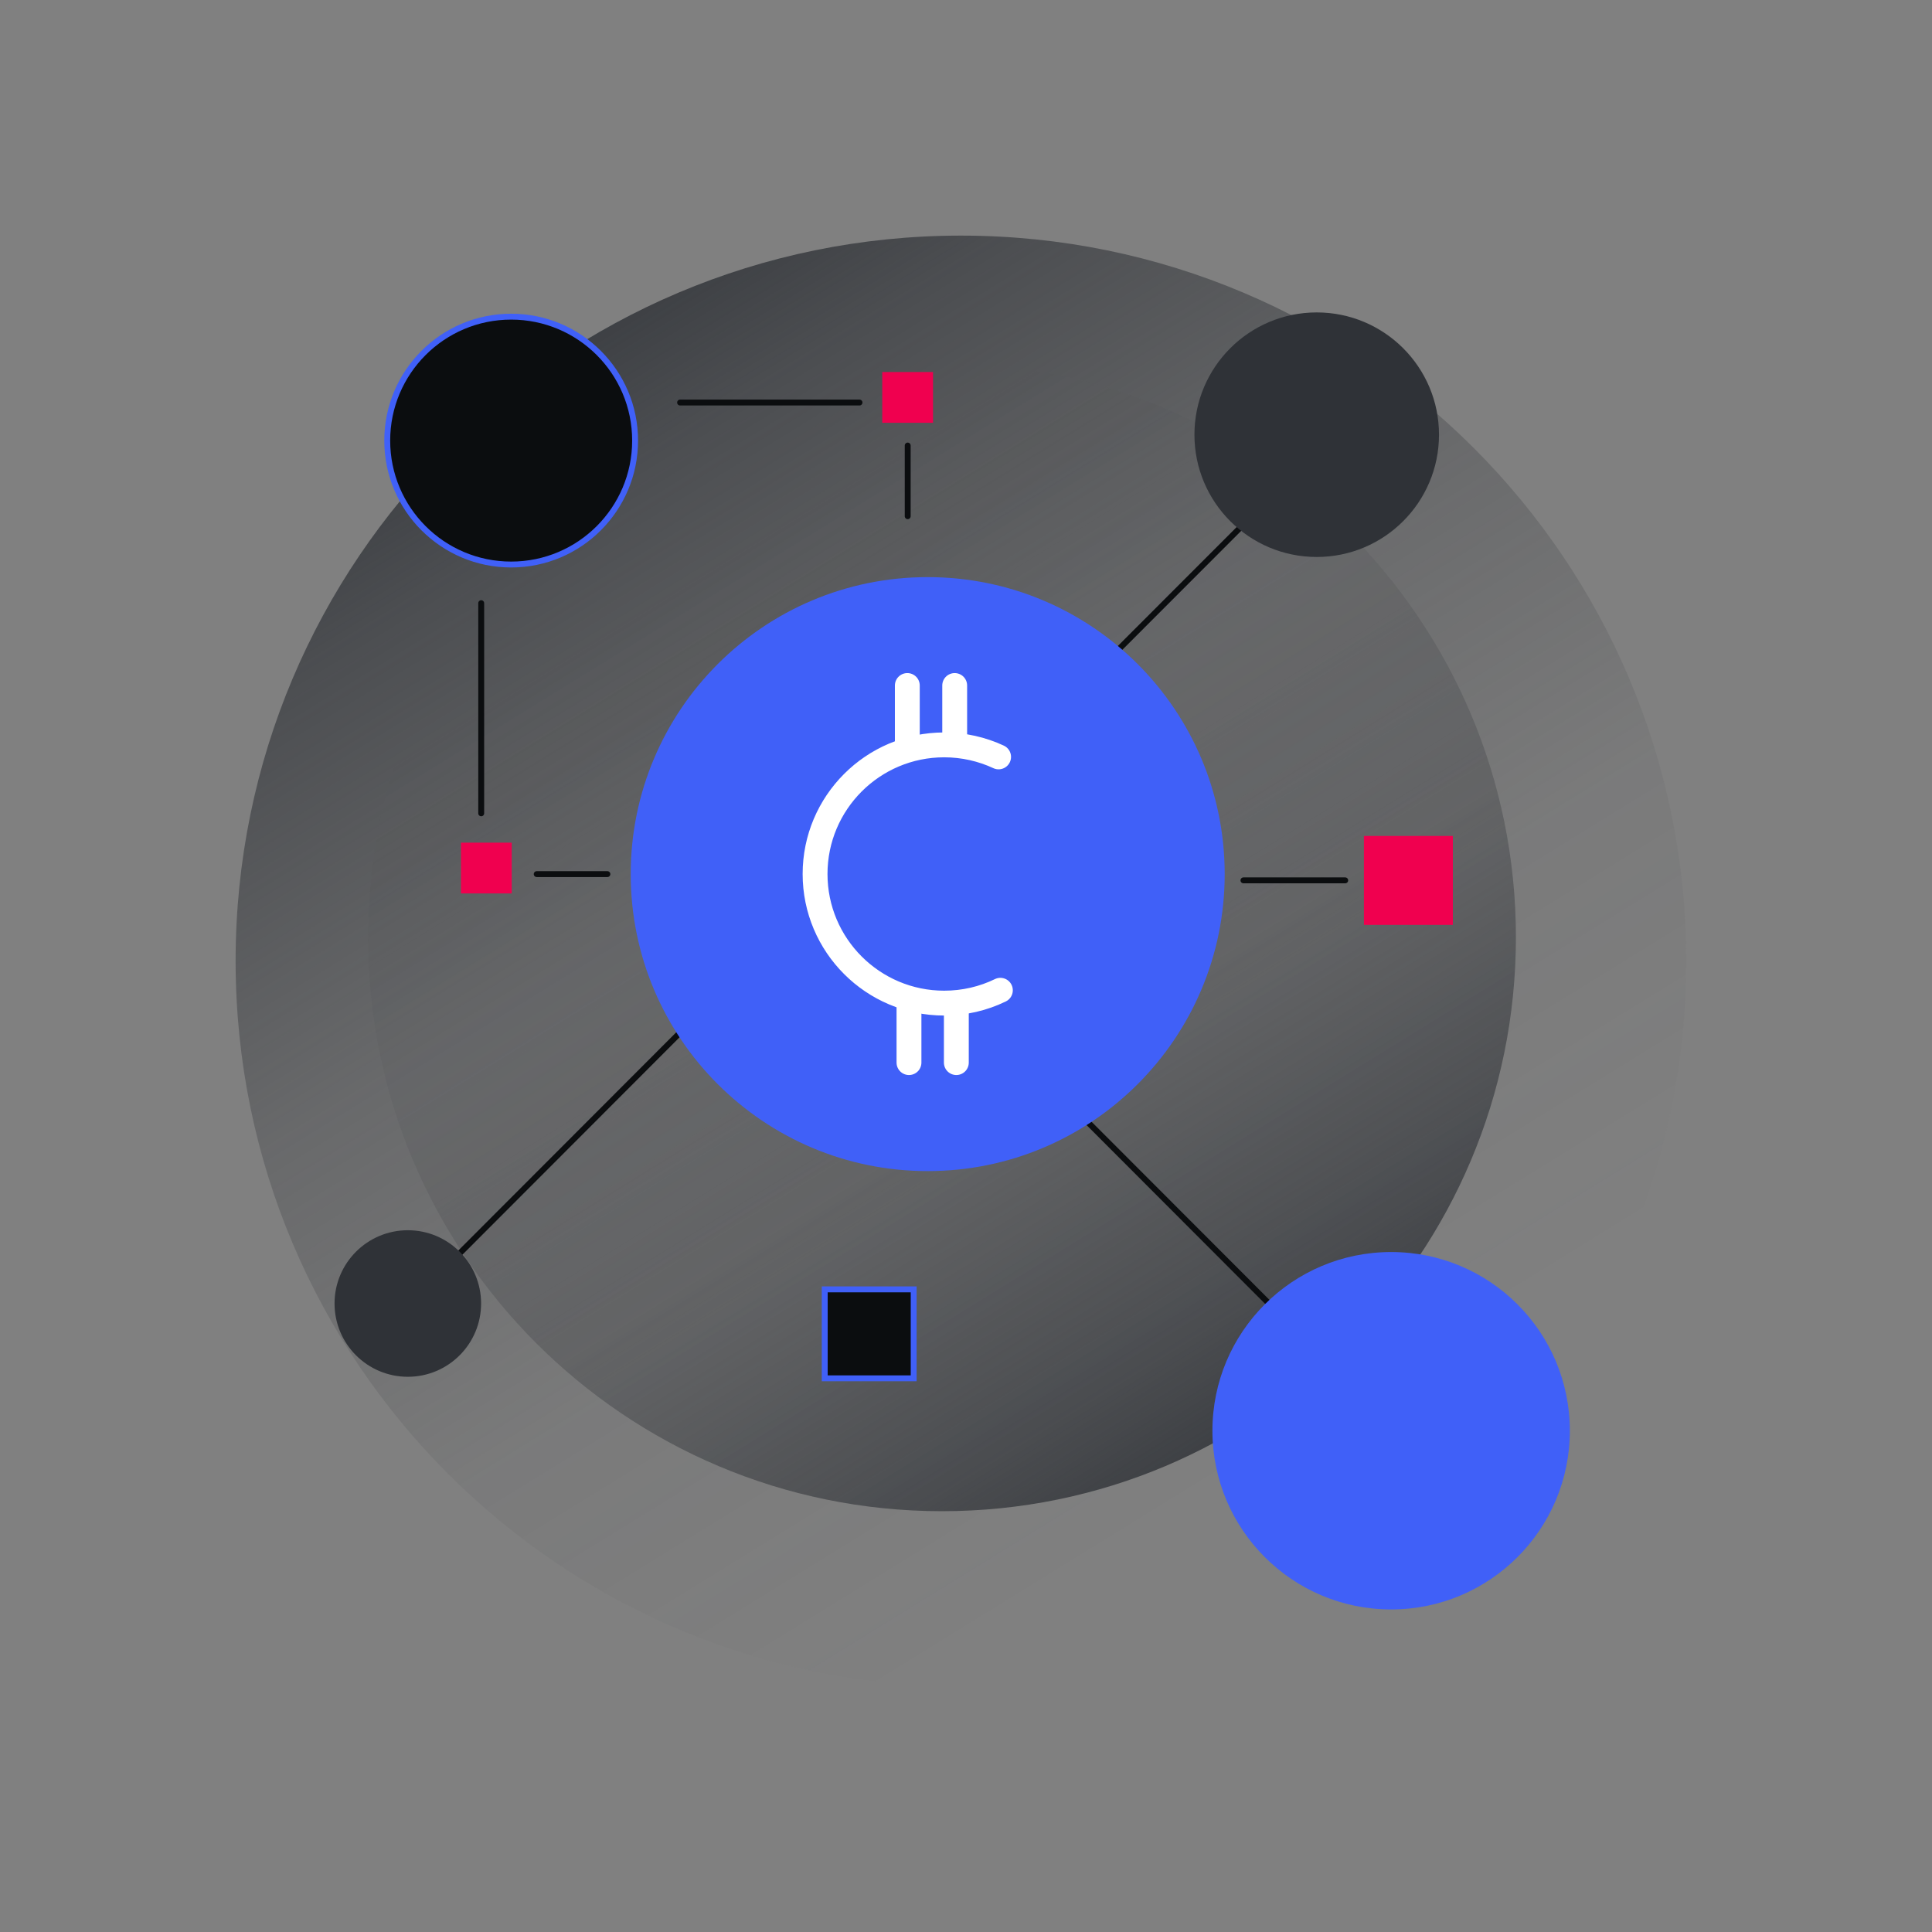 <svg width="164" height="164" viewBox="0 0 164 164" fill="none" xmlns="http://www.w3.org/2000/svg">
<rect x="0" y="0" width="164" height="164" fill="#808080" stroke="none"/>
<mask id="mask0_29_3134" style="mask-type:alpha" maskUnits="userSpaceOnUse" x="0" y="0" width="164" height="164">
<rect width="164" height="164" fill="white"/>
</mask>
<g mask="url(#mask0_29_3134)">
<path d="M81.57 143.14C115.574 143.14 143.14 115.574 143.14 81.57C143.14 47.566 115.574 20 81.57 20C47.566 20 20 47.566 20 81.57C20 115.574 47.566 143.14 81.57 143.14Z" fill="url(#paint0_linear_29_3134)"/>
<path d="M79.96 128.28C106.868 128.28 128.68 106.467 128.68 79.56C128.68 52.653 106.868 30.84 79.96 30.84C53.053 30.84 31.24 52.653 31.24 79.56C31.24 106.467 53.053 128.28 79.96 128.28Z" fill="url(#paint1_linear_29_3134)"/>
<path d="M120.478 123.43L89.008 91.92" stroke="#0B0D0F" stroke-width="0.5" stroke-miterlimit="10" stroke-linecap="round"/>
<path d="M90.231 59.85L105.19 44.88" stroke="#0B0D0F" stroke-width="0.5" stroke-miterlimit="10" stroke-linecap="round"/>
<path d="M35.961 109.45L60.311 85.07" stroke="#0B0D0F" stroke-width="0.5" stroke-miterlimit="10" stroke-linecap="round"/>
<path d="M78.749 99.41C92.672 99.41 103.959 88.123 103.959 74.2C103.959 60.277 92.672 48.99 78.749 48.99C64.826 48.99 53.539 60.277 53.539 74.2C53.539 88.123 64.826 99.41 78.749 99.41Z" fill="#4060F8"/>
<path d="M84.918 84.06C83.478 84.76 81.858 85.15 80.147 85.15C74.097 85.15 69.188 80.24 69.188 74.19C69.188 68.14 74.097 63.23 80.147 63.23C81.797 63.23 83.368 63.6 84.767 64.25" stroke="white" stroke-width="2.11" stroke-miterlimit="10" stroke-linecap="round"/>
<path d="M118.088 136.62C126.466 136.62 133.258 129.828 133.258 121.45C133.258 113.072 126.466 106.28 118.088 106.28C109.71 106.28 102.918 113.072 102.918 121.45C102.918 129.828 109.71 136.62 118.088 136.62Z" fill="#4060F8"/>
<path d="M111.771 47.28C117.503 47.28 122.151 42.633 122.151 36.9C122.151 31.167 117.503 26.52 111.771 26.52C106.038 26.52 101.391 31.167 101.391 36.9C101.391 42.633 106.038 47.28 111.771 47.28Z" fill="#2F3237"/>
<path d="M77.558 109.45H70.008V117H77.558V109.45Z" fill="#0B0D0F" stroke="#4060F8" stroke-width="0.5" stroke-miterlimit="10" stroke-linecap="round"/>
<path d="M105.551 74.73H114.191" stroke="#0B0D0F" stroke-width="0.5" stroke-miterlimit="10" stroke-linecap="round"/>
<path d="M51.559 74.2H45.559" stroke="#0B0D0F" stroke-width="0.5" stroke-miterlimit="10" stroke-linecap="round"/>
<path d="M123.327 70.96H115.777V78.51H123.327V70.96Z" fill="#F0004F"/>
<path d="M40.848 69.04V51.2" stroke="#0B0D0F" stroke-width="0.5" stroke-miterlimit="10" stroke-linecap="round"/>
<path d="M43.391 47.92C49.201 47.92 53.911 43.21 53.911 37.4C53.911 31.59 49.201 26.88 43.391 26.88C37.581 26.88 32.871 31.59 32.871 37.4C32.871 43.21 37.581 47.92 43.391 47.92Z" fill="#0B0D0F" stroke="#4060F8" stroke-width="0.5" stroke-miterlimit="10" stroke-linecap="round"/>
<path d="M43.439 71.53H39.129V75.84H43.439V71.53Z" fill="#F0004F"/>
<path d="M77.051 37.82V43.82" stroke="#0B0D0F" stroke-width="0.5" stroke-miterlimit="10" stroke-linecap="round"/>
<path d="M72.96 34.17H57.73" stroke="#0B0D0F" stroke-width="0.5" stroke-miterlimit="10" stroke-linecap="round"/>
<path d="M74.891 31.58V35.89H79.201V31.58H74.891Z" fill="#F0004F"/>
<path d="M34.618 116.87C38.054 116.87 40.838 114.085 40.838 110.65C40.838 107.215 38.054 104.43 34.618 104.43C31.183 104.43 28.398 107.215 28.398 110.65C28.398 114.085 31.183 116.87 34.618 116.87Z" fill="#2F3237"/>
<path d="M77.019 58.19V63.03" stroke="white" stroke-width="2.11" stroke-miterlimit="10" stroke-linecap="round"/>
<path d="M81.04 58.19V63.03" stroke="white" stroke-width="2.11" stroke-miterlimit="10" stroke-linecap="round"/>
<path d="M77.16 85.36V90.2" stroke="white" stroke-width="2.11" stroke-miterlimit="10" stroke-linecap="round"/>
<path d="M81.18 85.36V90.2" stroke="white" stroke-width="2.11" stroke-miterlimit="10" stroke-linecap="round"/>
</g>
<defs>
<linearGradient id="paint0_linear_29_3134" x1="42.69" y1="18.57" x2="107.38" y2="123.39" gradientUnits="userSpaceOnUse">
<stop stop-color="#2F3237"/>
<stop offset="0.19" stop-color="#2F3237" stop-opacity="0.65"/>
<stop offset="0.46" stop-color="#2F3237" stop-opacity="0.29"/>
<stop offset="0.73" stop-color="#2F3237" stop-opacity="0.07"/>
<stop offset="1" stop-color="#2F3237" stop-opacity="0"/>
</linearGradient>
<linearGradient id="paint1_linear_29_3134" x1="110.73" y1="129.41" x2="59.55" y2="46.47" gradientUnits="userSpaceOnUse">
<stop stop-color="#2F3237"/>
<stop offset="0.19" stop-color="#2F3237" stop-opacity="0.65"/>
<stop offset="0.46" stop-color="#2F3237" stop-opacity="0.29"/>
<stop offset="0.73" stop-color="#2F3237" stop-opacity="0.07"/>
<stop offset="1" stop-color="#2F3237" stop-opacity="0"/>
</linearGradient>
</defs>
</svg>
